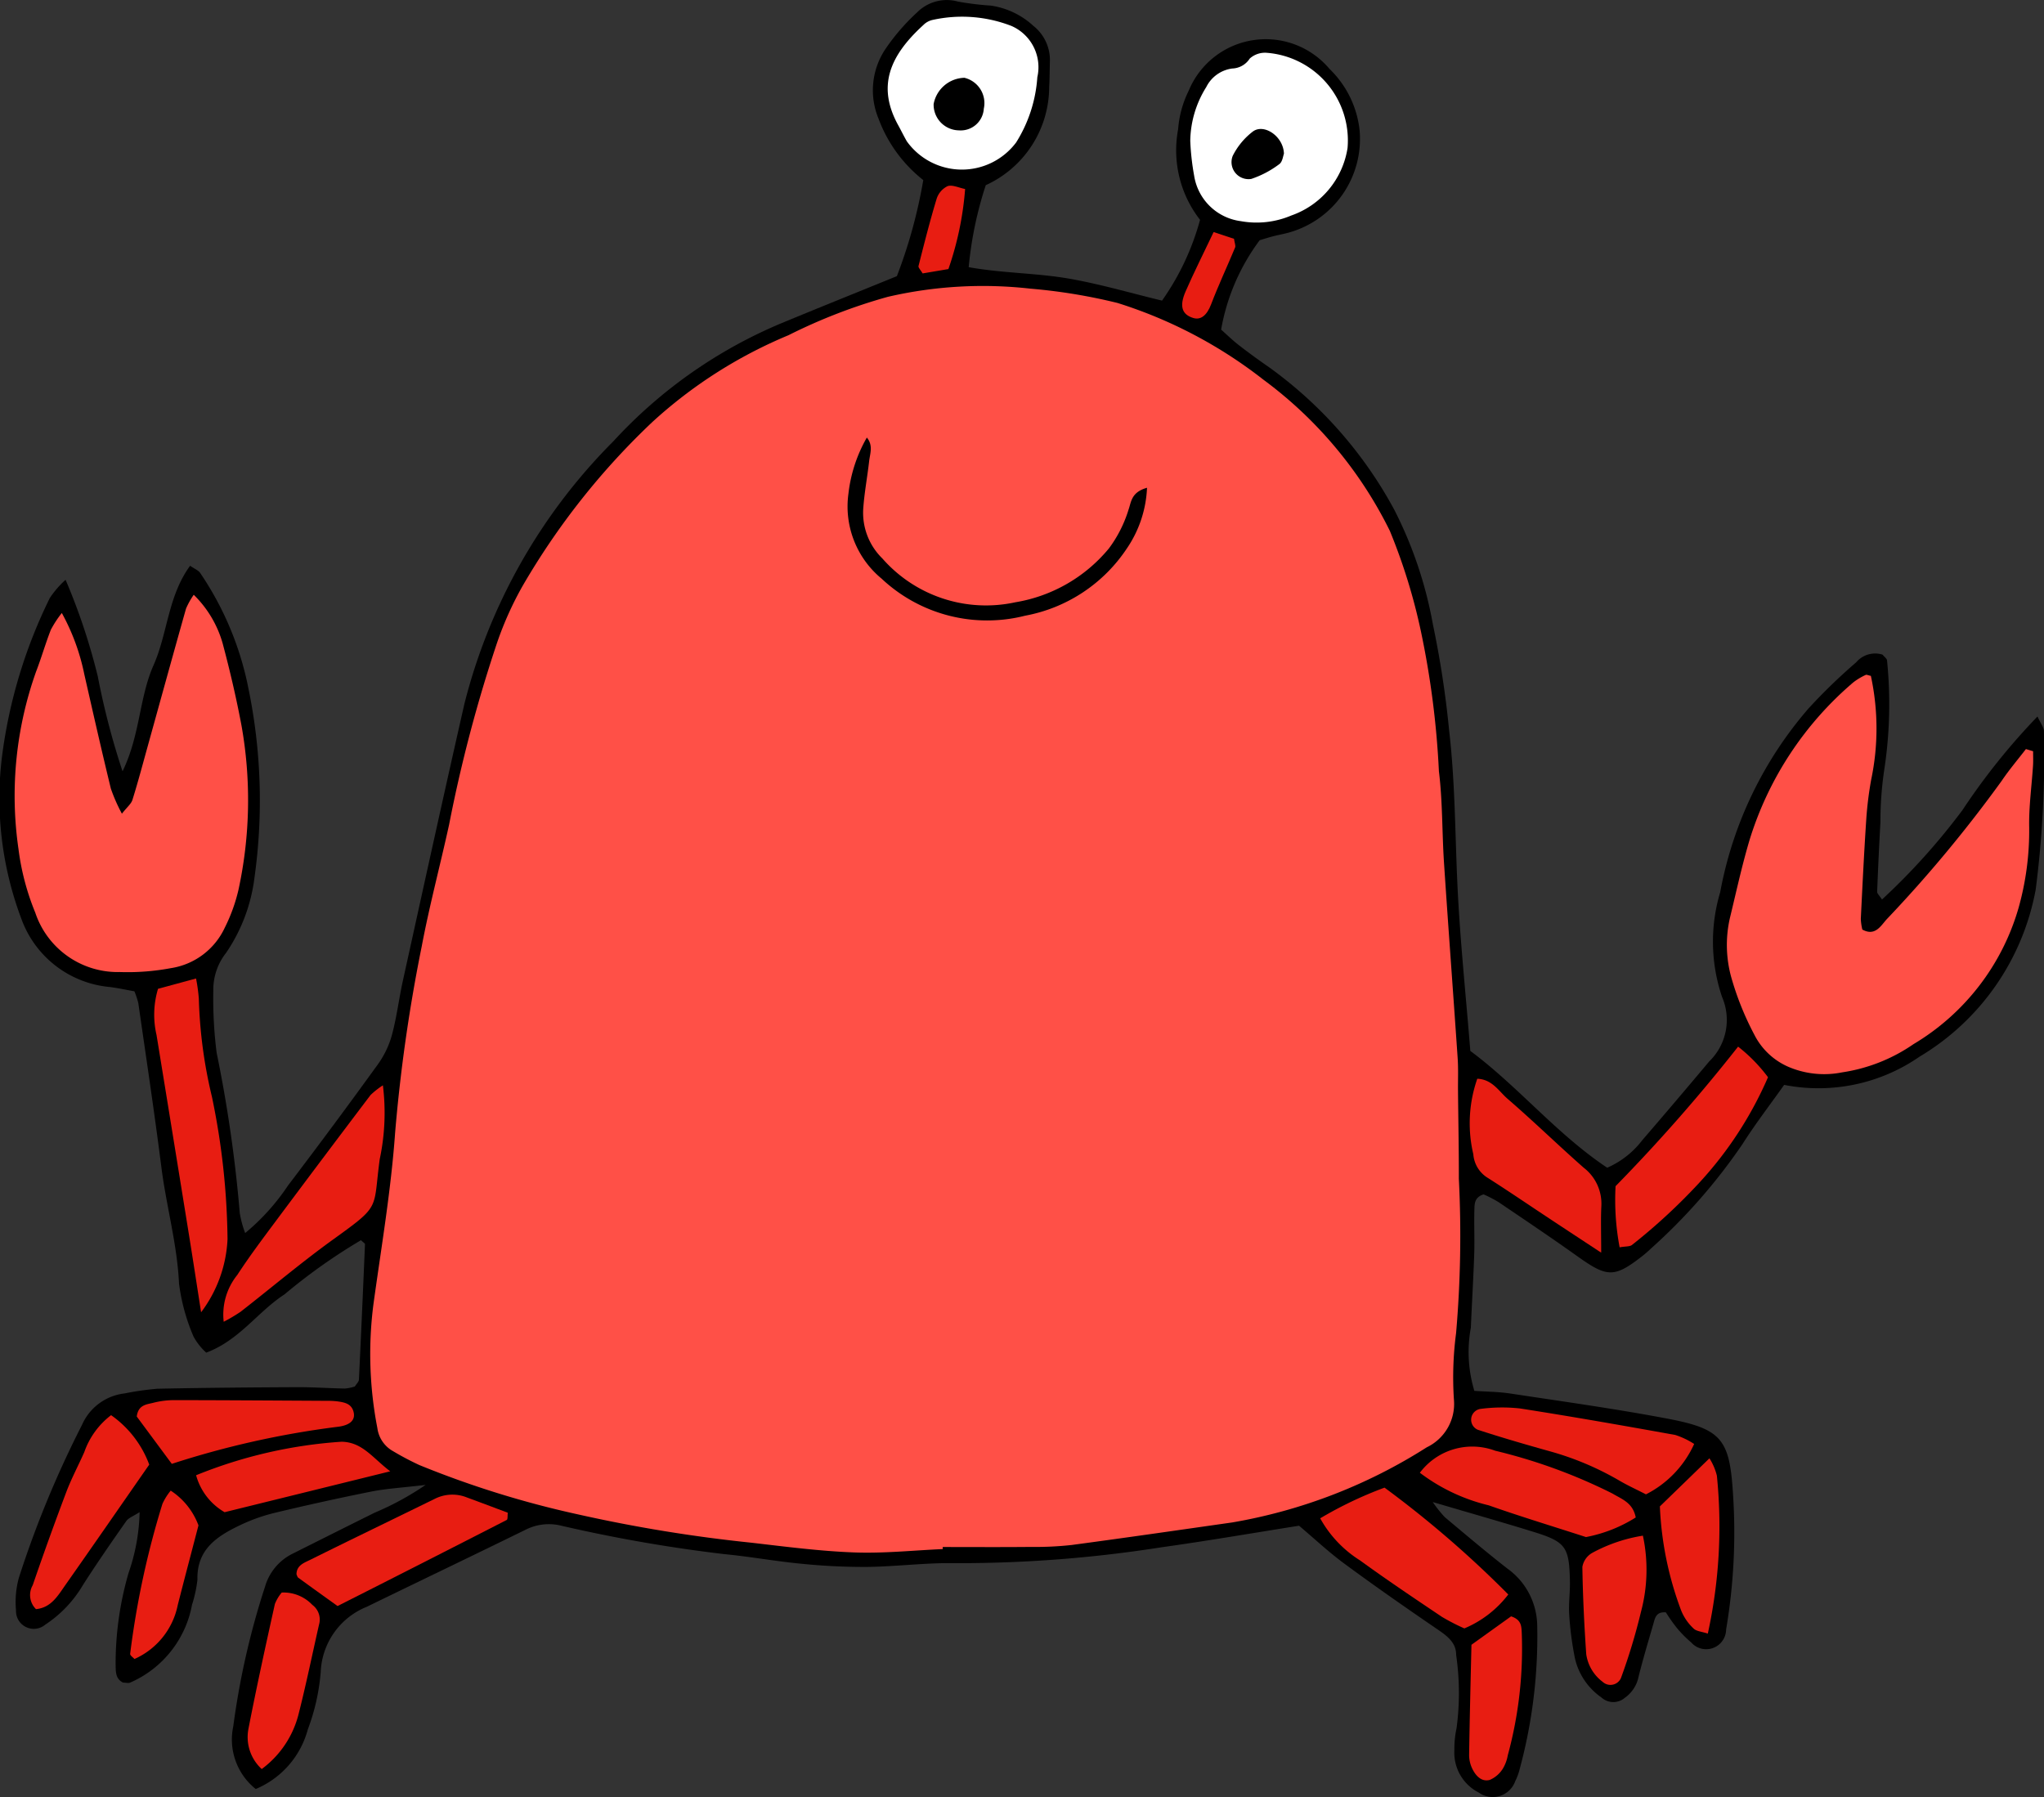 <svg id="layer" xmlns="http://www.w3.org/2000/svg" viewBox="0 0 61.401 53.987"><rect x="0" y="0" width="61.401" height="53.987" fill="#333333" stroke="none"/><defs><style>.cls-1{fill:#fff;}.cls-2{fill:#e81d12;}.cls-3{fill:#ff5047;}</style></defs><title>crabe1</title><path d="M217.535,122.823a19.752,19.752,0,0,0-2.252,2.809,19.77,19.77,0,0,1-2.42,2.69c-.079-.123-.147-.18-.145-.234q.04-1.05.099-2.099a10.442,10.442,0,0,1,.111-1.544,13.051,13.051,0,0,0,.087-3.303c-.003-.057-.082-.111-.135-.177a.744.744,0,0,0-.793.232,16.928,16.928,0,0,0-1.429,1.383,11.646,11.646,0,0,0-2.655,5.523,5.177,5.177,0,0,0,.058,3.151,1.737,1.737,0,0,1-.39,1.934q-.996,1.188-2.008,2.363a2.685,2.685,0,0,1-1.054.828c-1.526-1.018-2.673-2.441-4.112-3.509-.138-1.732-.319-3.42-.393-5.113-.066-1.51-.068-3.018-.245-4.527a29.189,29.189,0,0,0-.485-3.167,12.358,12.358,0,0,0-1.159-3.446,12.702,12.702,0,0,0-3.767-4.288c-.304-.21-.603-.427-.894-.653-.198-.153-.378-.329-.543-.475a6.304,6.304,0,0,1,1.159-2.686c.119-.035.258-.08.4-.117.178-.047.362-.075.538-.131a2.921,2.921,0,0,0,2.064-3.043,3.01,3.01,0,0,0-.907-1.857,2.503,2.503,0,0,0-4.228.658,3.139,3.139,0,0,0-.318,1.162,3.397,3.397,0,0,0,.659,2.716,7.709,7.709,0,0,1-1.142,2.427c-.961-.232-1.88-.504-2.819-.665-.972-.166-1.972-.158-2.989-.34a11.287,11.287,0,0,1,.513-2.463,3.251,3.251,0,0,0,1.905-2.948c.015-.258.014-.516.022-.774a1.31,1.31,0,0,0-.496-1.063,2.396,2.396,0,0,0-1.279-.61,8.539,8.539,0,0,1-.988-.121,1.258,1.258,0,0,0-1.228.327,6.27,6.27,0,0,0-.937,1.08,2.225,2.225,0,0,0-.22,2.111,4.209,4.209,0,0,0,1.344,1.845,15.131,15.131,0,0,1-.793,2.886c-1.237.504-2.364.956-3.486,1.421a14.388,14.388,0,0,0-5.03,3.539,17.059,17.059,0,0,0-4.476,7.891c-.63,2.769-1.237,5.543-1.848,8.316-.119.54-.184,1.093-.328,1.626a2.774,2.774,0,0,1-.422.884q-1.328,1.838-2.701,3.642a6.606,6.606,0,0,1-1.286,1.427,3.148,3.148,0,0,1-.162-.596,40.967,40.967,0,0,0-.695-4.819,12.897,12.897,0,0,1-.1-1.876,1.781,1.781,0,0,1,.38-1.121,5.121,5.121,0,0,0,.854-2.25,16.664,16.664,0,0,0-.184-5.721,9.391,9.391,0,0,0-1.443-3.444c-.052-.081-.166-.122-.304-.219-.667.91-.674,2.031-1.099,2.989-.433.977-.399,2.094-.931,3.186a22.725,22.725,0,0,1-.743-2.849,18.59,18.59,0,0,0-.968-2.904,2.814,2.814,0,0,0-.474.548,15.109,15.109,0,0,0-1.434,4.745,10.264,10.264,0,0,0,.582,4.897,3.124,3.124,0,0,0,2.659,2.043c.249.033.496.086.734.129a2.334,2.334,0,0,1,.118.355c.236,1.643.484,3.284.693,4.931.148,1.169.475,2.308.53,3.496a5.928,5.928,0,0,0,.436,1.591,1.87,1.87,0,0,0,.381.482c1.001-.375,1.547-1.23,2.351-1.75a17.172,17.172,0,0,1,2.297-1.628c.076.072.122.096.121.119q-.085,2.036-.182,4.071c-.003.063-.072.123-.122.204a1.296,1.296,0,0,1-.298.062c-.48-.008-.959-.043-1.438-.041-1.399.007-2.799.018-4.197.047a8.753,8.753,0,0,0-.985.141,1.595,1.595,0,0,0-1.278.944,30.958,30.958,0,0,0-1.898,4.597,2.761,2.761,0,0,0-.085.98.534.534,0,0,0,.876.427,3.621,3.621,0,0,0,1.134-1.192c.417-.651.858-1.288,1.302-1.921.069-.099.212-.146.401-.269a5.922,5.922,0,0,1-.332,1.827,9.771,9.771,0,0,0-.389,2.73c.006.212-.017.448.224.564.08,0,.165.025.222-.004a3.175,3.175,0,0,0,1.849-2.333,3.904,3.904,0,0,0,.163-.753c-.025-.904.579-1.303,1.265-1.631a5.295,5.295,0,0,1,1.037-.374q1.451-.349,2.916-.643c.459-.091.932-.117,1.637-.201a8.693,8.693,0,0,1-1.523.831c-.826.409-1.65.823-2.474,1.236a1.598,1.598,0,0,0-.826.985,23.455,23.455,0,0,0-.955,4.198,1.902,1.902,0,0,0,.674,1.886,2.698,2.698,0,0,0,1.565-1.791,6.312,6.312,0,0,0,.387-1.722,2.209,2.209,0,0,1,1.386-1.962c1.591-.775,3.188-1.539,4.776-2.318a1.543,1.543,0,0,1,1.062-.118,45.238,45.238,0,0,0,4.904.855c.771.074,1.536.215,2.307.288a18.564,18.564,0,0,0,1.983.096c.883-.011,1.767-.13,2.649-.113a39.111,39.111,0,0,0,6.176-.475c1.385-.193,2.763-.431,4.146-.65.455.384.886.79,1.359,1.138.92.678,1.858,1.332,2.802,1.977.288.197.562.398.558.767a7.903,7.903,0,0,1,.012,2.203,2.918,2.918,0,0,0-.065.659,1.342,1.342,0,0,0,.732,1.272.719.719,0,0,0,1.097-.344,1.651,1.651,0,0,0,.119-.31,15.261,15.261,0,0,0,.54-4.378,2.139,2.139,0,0,0-.894-1.695c-.64-.499-1.259-1.024-1.882-1.546a3.856,3.856,0,0,1-.362-.454c1.127.333,2.075.601,3.016.892.985.306,1.085.449,1.105,1.501.006.332-.044.666-.021.996a9.677,9.677,0,0,0,.173,1.312,1.96,1.96,0,0,0,.791,1.167.531.531,0,0,0,.706.013,1.021,1.021,0,0,0,.412-.629c.133-.536.293-1.065.446-1.595.049-.169.076-.367.375-.343a5.086,5.086,0,0,0,.297.426,3.3,3.3,0,0,0,.46.473.599.599,0,0,0,1.053-.387,17.391,17.391,0,0,0,.206-4.081c-.101-1.65-.351-1.944-1.987-2.254-1.556-.295-3.127-.512-4.693-.75-.359-.055-.726-.056-1.089-.081a4.039,4.039,0,0,1-.105-1.901c.031-.736.076-1.471.101-2.207.015-.442-.008-.886.005-1.328.005-.173-.004-.378.277-.467a3.902,3.902,0,0,1,.446.231c.793.537,1.589,1.071,2.369,1.627.898.641,1.109.652,1.947-0.0.087-.068.171-.141.251-.218a17.177,17.177,0,0,0,2.762-3.148c.393-.618.842-1.2,1.253-1.781a5.329,5.329,0,0,0,4.068-.848,7.4,7.4,0,0,0,3.489-5.023,31.346,31.346,0,0,0,.247-4.745C217.733,123.157,217.63,123.036,217.535,122.823Z" transform="translate(-156.329 -101.299)"/><path class="cls-1" d="M192.201,106.579a7.574,7.574,0,0,1-.117-1.05,3.123,3.123,0,0,1,.481-1.615,1.021,1.021,0,0,1,.779-.557.652.652,0,0,0,.528-.3.684.684,0,0,1,.493-.173,2.641,2.641,0,0,1,2.444,2.861,2.565,2.565,0,0,1-1.69,2.028,2.661,2.661,0,0,1-1.515.17A1.631,1.631,0,0,1,192.201,106.579Z" transform="translate(-156.329 -101.299)"/><path class="cls-1" d="M183.57,105.545c-.091-.159-.171-.324-.259-.484-.645-1.171-.256-2.086.752-3.007a.559.559,0,0,1,.284-.157,4.097,4.097,0,0,1,2.367.182,1.352,1.352,0,0,1,.776,1.539,4.208,4.208,0,0,1-.637,1.961A2.036,2.036,0,0,1,183.57,105.545Z" transform="translate(-156.329 -101.299)"/><path class="cls-2" d="M191.943,110.056c.246-.564.523-1.114.843-1.786.243.081.44.146.612.203.018.126.056.206.033.261-.237.571-.501,1.131-.721,1.708-.126.331-.31.478-.534.41C191.837,110.751,191.748,110.503,191.943,110.056Z" transform="translate(-156.329 -101.299)"/><path class="cls-2" d="M183.921,109.29c.171-.675.342-1.352.544-2.018a.637.637,0,0,1,.329-.381c.141-.049.334.048.527.086a9.572,9.572,0,0,1-.502,2.405c-.307.052-.55.093-.775.131C183.984,109.408,183.909,109.338,183.921,109.29Z" transform="translate(-156.329 -101.299)"/><path class="cls-2" d="M162.37,140.721c-.136-.871-.24-1.555-.35-2.237q-.492-3.048-.989-6.094a2.694,2.694,0,0,1,.045-1.386c.343-.093.718-.195,1.142-.31a5.102,5.102,0,0,1,.084.61,14.19,14.19,0,0,0,.394,2.946,21.974,21.974,0,0,1,.468,4.273A3.946,3.946,0,0,1,162.37,140.721Z" transform="translate(-156.329 -101.299)"/><path class="cls-2" d="M166.335,138.535c-.953.687-1.851,1.448-2.779,2.171a4.959,4.959,0,0,1-.507.3,1.895,1.895,0,0,1,.408-1.406c.361-.554.759-1.084,1.155-1.615q1.417-1.901,2.849-3.791a2.513,2.513,0,0,1,.37-.291,6.678,6.678,0,0,1-.095,2.218C167.529,137.657,167.787,137.489,166.335,138.535Z" transform="translate(-156.329 -101.299)"/><path class="cls-2" d="M160.942,143.438a2.526,2.526,0,0,1,.656-.077c1.511.001,3.022.012,4.533.02a2.472,2.472,0,0,1,.331.016c.22.031.441.07.494.345.044.227-.123.383-.51.423a26.974,26.974,0,0,0-4.956,1.11c-.387-.523-.734-.992-1.053-1.422C160.483,143.49,160.746,143.491,160.942,143.438Z" transform="translate(-156.329 -101.299)"/><path class="cls-2" d="M158.299,148.906c-.227.322-.431.691-.889.733a.593.593,0,0,1-.098-.719q.482-1.405,1.007-2.795c.155-.41.364-.8.542-1.203a2.385,2.385,0,0,1,.805-1.11,3.143,3.143,0,0,1,1.146,1.486C159.973,146.504,159.141,147.708,158.299,148.906Z" transform="translate(-156.329 -101.299)"/><path class="cls-2" d="M161.668,149.519a2.259,2.259,0,0,1-1.3,1.618c-.045-.051-.133-.106-.129-.154a26.036,26.036,0,0,1,.969-4.505,1.773,1.773,0,0,1,.249-.399,2.131,2.131,0,0,1,.834,1.044C162.071,147.969,161.865,148.743,161.668,149.519Z" transform="translate(-156.329 -101.299)"/><path class="cls-2" d="M163.076,146.727a1.843,1.843,0,0,1-.856-1.11,14.048,14.048,0,0,1,4.371-1.007c.625.013.921.478,1.46.889C166.324,145.926,164.739,146.317,163.076,146.727Z" transform="translate(-156.329 -101.299)"/><path class="cls-2" d="M165.914,150.098c-.203.892-.386,1.79-.611,2.676a2.942,2.942,0,0,1-1.112,1.669,1.302,1.302,0,0,1-.4-1.202c.244-1.256.518-2.506.795-3.755a1.231,1.231,0,0,1,.206-.345,1.189,1.189,0,0,1,.92.371A.546.546,0,0,1,165.914,150.098Z" transform="translate(-156.329 -101.299)"/><path class="cls-2" d="M171.551,146.96q-2.534,1.299-5.082,2.586c-.416-.299-.8-.574-1.182-.852-.026-.019-.033-.063-.051-.099-.001-.275.236-.35.417-.44,1.246-.619,2.501-1.223,3.75-1.836a1.17,1.17,0,0,1,.959-.032c.41.15.818.305,1.221.456C171.572,146.834,171.585,146.943,171.551,146.96Z" transform="translate(-156.329 -101.299)"/><path class="cls-2" d="M202.041,150.331a12.198,12.198,0,0,1-.419,3.7,1.149,1.149,0,0,1-.154.409.853.853,0,0,1-.389.33c-.24.064-.413-.118-.515-.321a.946.946,0,0,1-.103-.42c.016-1.095.044-2.19.07-3.319.415-.298.825-.592,1.19-.854C202.034,149.956,202.03,150.158,202.041,150.331Z" transform="translate(-156.329 -101.299)"/><path class="cls-2" d="M201.637,149.199a3.234,3.234,0,0,1-1.319,1.019,6.289,6.289,0,0,1-.674-.347c-.827-.555-1.654-1.11-2.459-1.695a3.489,3.489,0,0,1-1.198-1.265,11.785,11.785,0,0,1,1.933-.922A31.743,31.743,0,0,1,201.637,149.199Z" transform="translate(-156.329 -101.299)"/><path class="cls-2" d="M205.622,149.725a17.724,17.724,0,0,1-.602,1.989.345.345,0,0,1-.549.108,1.257,1.257,0,0,1-.492-.829c-.06-.873-.103-1.748-.116-2.623a.602.602,0,0,1,.291-.418,4.721,4.721,0,0,1,1.527-.52A4.889,4.889,0,0,1,205.622,149.725Z" transform="translate(-156.329 -101.299)"/><path class="cls-2" d="M207.903,145.628a15.049,15.049,0,0,1-.272,4.746c-.178-.06-.343-.067-.429-.154a1.51,1.51,0,0,1-.369-.534,10.056,10.056,0,0,1-.642-3.133l1.489-1.445A1.755,1.755,0,0,1,207.903,145.628Z" transform="translate(-156.329 -101.299)"/><path class="cls-2" d="M200.778,143.627a4.959,4.959,0,0,1,1.208-.017c1.56.243,3.115.517,4.669.797a2.377,2.377,0,0,1,.566.27,3.154,3.154,0,0,1-1.448,1.514c-.293-.151-.559-.271-.809-.419a8.837,8.837,0,0,0-2.13-.889c-.707-.199-1.413-.403-2.111-.632a.328.328,0,0,1,.057-.623Z" transform="translate(-156.329 -101.299)"/><path class="cls-2" d="M201.243,144.88a16.332,16.332,0,0,1,3.525,1.287c.275.167.611.27.698.718a4.3,4.3,0,0,1-1.495.589c-1.036-.336-1.986-.623-2.92-.953a5.573,5.573,0,0,1-2.07-.979A1.968,1.968,0,0,1,201.243,144.88Z" transform="translate(-156.329 -101.299)"/><path class="cls-2" d="M204.428,138.93c-.651-.428-1.105-.726-1.558-1.026-.613-.405-1.219-.819-1.839-1.214a.911.911,0,0,1-.444-.716,4.052,4.052,0,0,1,.119-2.268c.451.017.648.377.913.605.778.671,1.514,1.39,2.285,2.068a1.362,1.362,0,0,1,.529,1.149C204.413,137.927,204.428,138.326,204.428,138.93Z" transform="translate(-156.329 -101.299)"/><path class="cls-2" d="M207.381,136.823a17.595,17.595,0,0,1-2.023,1.872c-.066.058-.198.042-.376.075a7.686,7.686,0,0,1-.122-1.837,51.482,51.482,0,0,0,3.681-4.192,4.807,4.807,0,0,1,.898.919A11.267,11.267,0,0,1,207.381,136.823Z" transform="translate(-156.329 -101.299)"/><path class="cls-3" d="M159.926,130.5a2.61,2.61,0,0,1-2.537-1.783,7.496,7.496,0,0,1-.505-1.914,11.125,11.125,0,0,1,.531-5.334c.159-.412.28-.839.441-1.25a3.242,3.242,0,0,1,.33-.505,6.493,6.493,0,0,1,.675,1.839c.261,1.147.52,2.294.798,3.436a5.076,5.076,0,0,0,.332.754c.154-.197.279-.294.317-.417.165-.527.306-1.062.454-1.594.384-1.383.765-2.768,1.155-4.149a2.302,2.302,0,0,1,.232-.416,3.299,3.299,0,0,1,.867,1.454c.218.816.411,1.641.567,2.471a12.744,12.744,0,0,1-.091,4.941,5.079,5.079,0,0,1-.411,1.135,2.142,2.142,0,0,1-1.618,1.215A7.049,7.049,0,0,1,159.926,130.5Z" transform="translate(-156.329 -101.299)"/><path class="cls-3" d="M217.401,124.286c-.04.624-.129,1.249-.116,1.871a8.578,8.578,0,0,1-.315,2.402,7.026,7.026,0,0,1-3.16,4.107,5.076,5.076,0,0,1-2.141.847,2.727,2.727,0,0,1-1.623-.168,2.069,2.069,0,0,1-1.017-.962,8.783,8.783,0,0,1-.697-1.738,3.639,3.639,0,0,1-.041-1.752c.191-.787.362-1.581.593-2.357a10.135,10.135,0,0,1,3.118-4.738,1.898,1.898,0,0,1,.373-.224c.025-.013.07.012.154.029a7.482,7.482,0,0,1,.009,3.121,10.729,10.729,0,0,0-.148,1.202c-.066.992-.114,1.984-.163,2.977a1.674,1.674,0,0,0,.046.321c.381.208.549-.104.728-.305a40.171,40.171,0,0,0,3.458-4.163c.223-.331.484-.637.728-.954l.216.065C217.402,124.008,217.409,124.148,217.401,124.286Z" transform="translate(-156.329 -101.299)"/><path class="cls-3" d="M200.152,136.709c.002-.879-.017-1.759-.025-2.638-.003-.331.012-.663-.011-.993-.133-1.951-.28-3.901-.409-5.851-.061-.92-.041-1.848-.154-2.76a26.358,26.358,0,0,0-.532-4.162,17.419,17.419,0,0,0-.943-3.061,12.524,12.524,0,0,0-3.797-4.539,13.813,13.813,0,0,0-4.38-2.304,16.8,16.8,0,0,0-2.615-.43,12.673,12.673,0,0,0-4.286.245,16.508,16.508,0,0,0-2.987,1.154,14.018,14.018,0,0,0-4.086,2.605,21.875,21.875,0,0,0-3.902,4.931,10.132,10.132,0,0,0-.768,1.713,43.227,43.227,0,0,0-1.437,5.452c-.268,1.224-.592,2.436-.824,3.666a48.729,48.729,0,0,0-.797,5.581c-.122,1.725-.414,3.438-.651,5.154a11.663,11.663,0,0,0,.117,3.728.933.933,0,0,0,.479.698,8.449,8.449,0,0,0,.783.413,28.936,28.936,0,0,0,4.748,1.478,44.83,44.83,0,0,0,5.239.856c1.025.119,2.052.253,3.082.291.882.032,1.768-.062,2.652-.101l0-.062c.886,0,1.772.006,2.657-.003a9.892,9.892,0,0,0,1.216-.058c1.609-.215,3.216-.448,4.823-.677a15.849,15.849,0,0,0,5.844-2.257,1.446,1.446,0,0,0,.816-1.439,10.145,10.145,0,0,1,.065-1.989A33.906,33.906,0,0,0,200.152,136.709Zm-9.973-18.933a4.691,4.691,0,0,1-3.054,2.019,4.631,4.631,0,0,1-4.312-1.112,2.811,2.811,0,0,1-.997-2.556,4.383,4.383,0,0,1,.553-1.684c.197.24.094.484.069.709-.054.474-.143.945-.177,1.42a1.919,1.919,0,0,0,.574,1.504,4.14,4.14,0,0,0,3.994,1.316,4.618,4.618,0,0,0,2.81-1.616,3.816,3.816,0,0,0,.593-1.173c.081-.23.08-.519.553-.651A3.493,3.493,0,0,1,190.179,117.776Z" transform="translate(-156.329 -101.299)"/><path d="M193.917,106.674a2.943,2.943,0,0,0,.84-.443c.098-.067.115-.251.141-.314-.015-.523-.598-.914-.932-.668a2.105,2.105,0,0,0-.606.731A.511.511,0,0,0,193.917,106.674Z" transform="translate(-156.329 -101.299)"/><path d="M185.882,104.565a.782.782,0,0,0-.582-.929.964.964,0,0,0-.925.789.771.771,0,0,0,.758.79A.695.695,0,0,0,185.882,104.565Z" transform="translate(-156.329 -101.299)"/></svg>